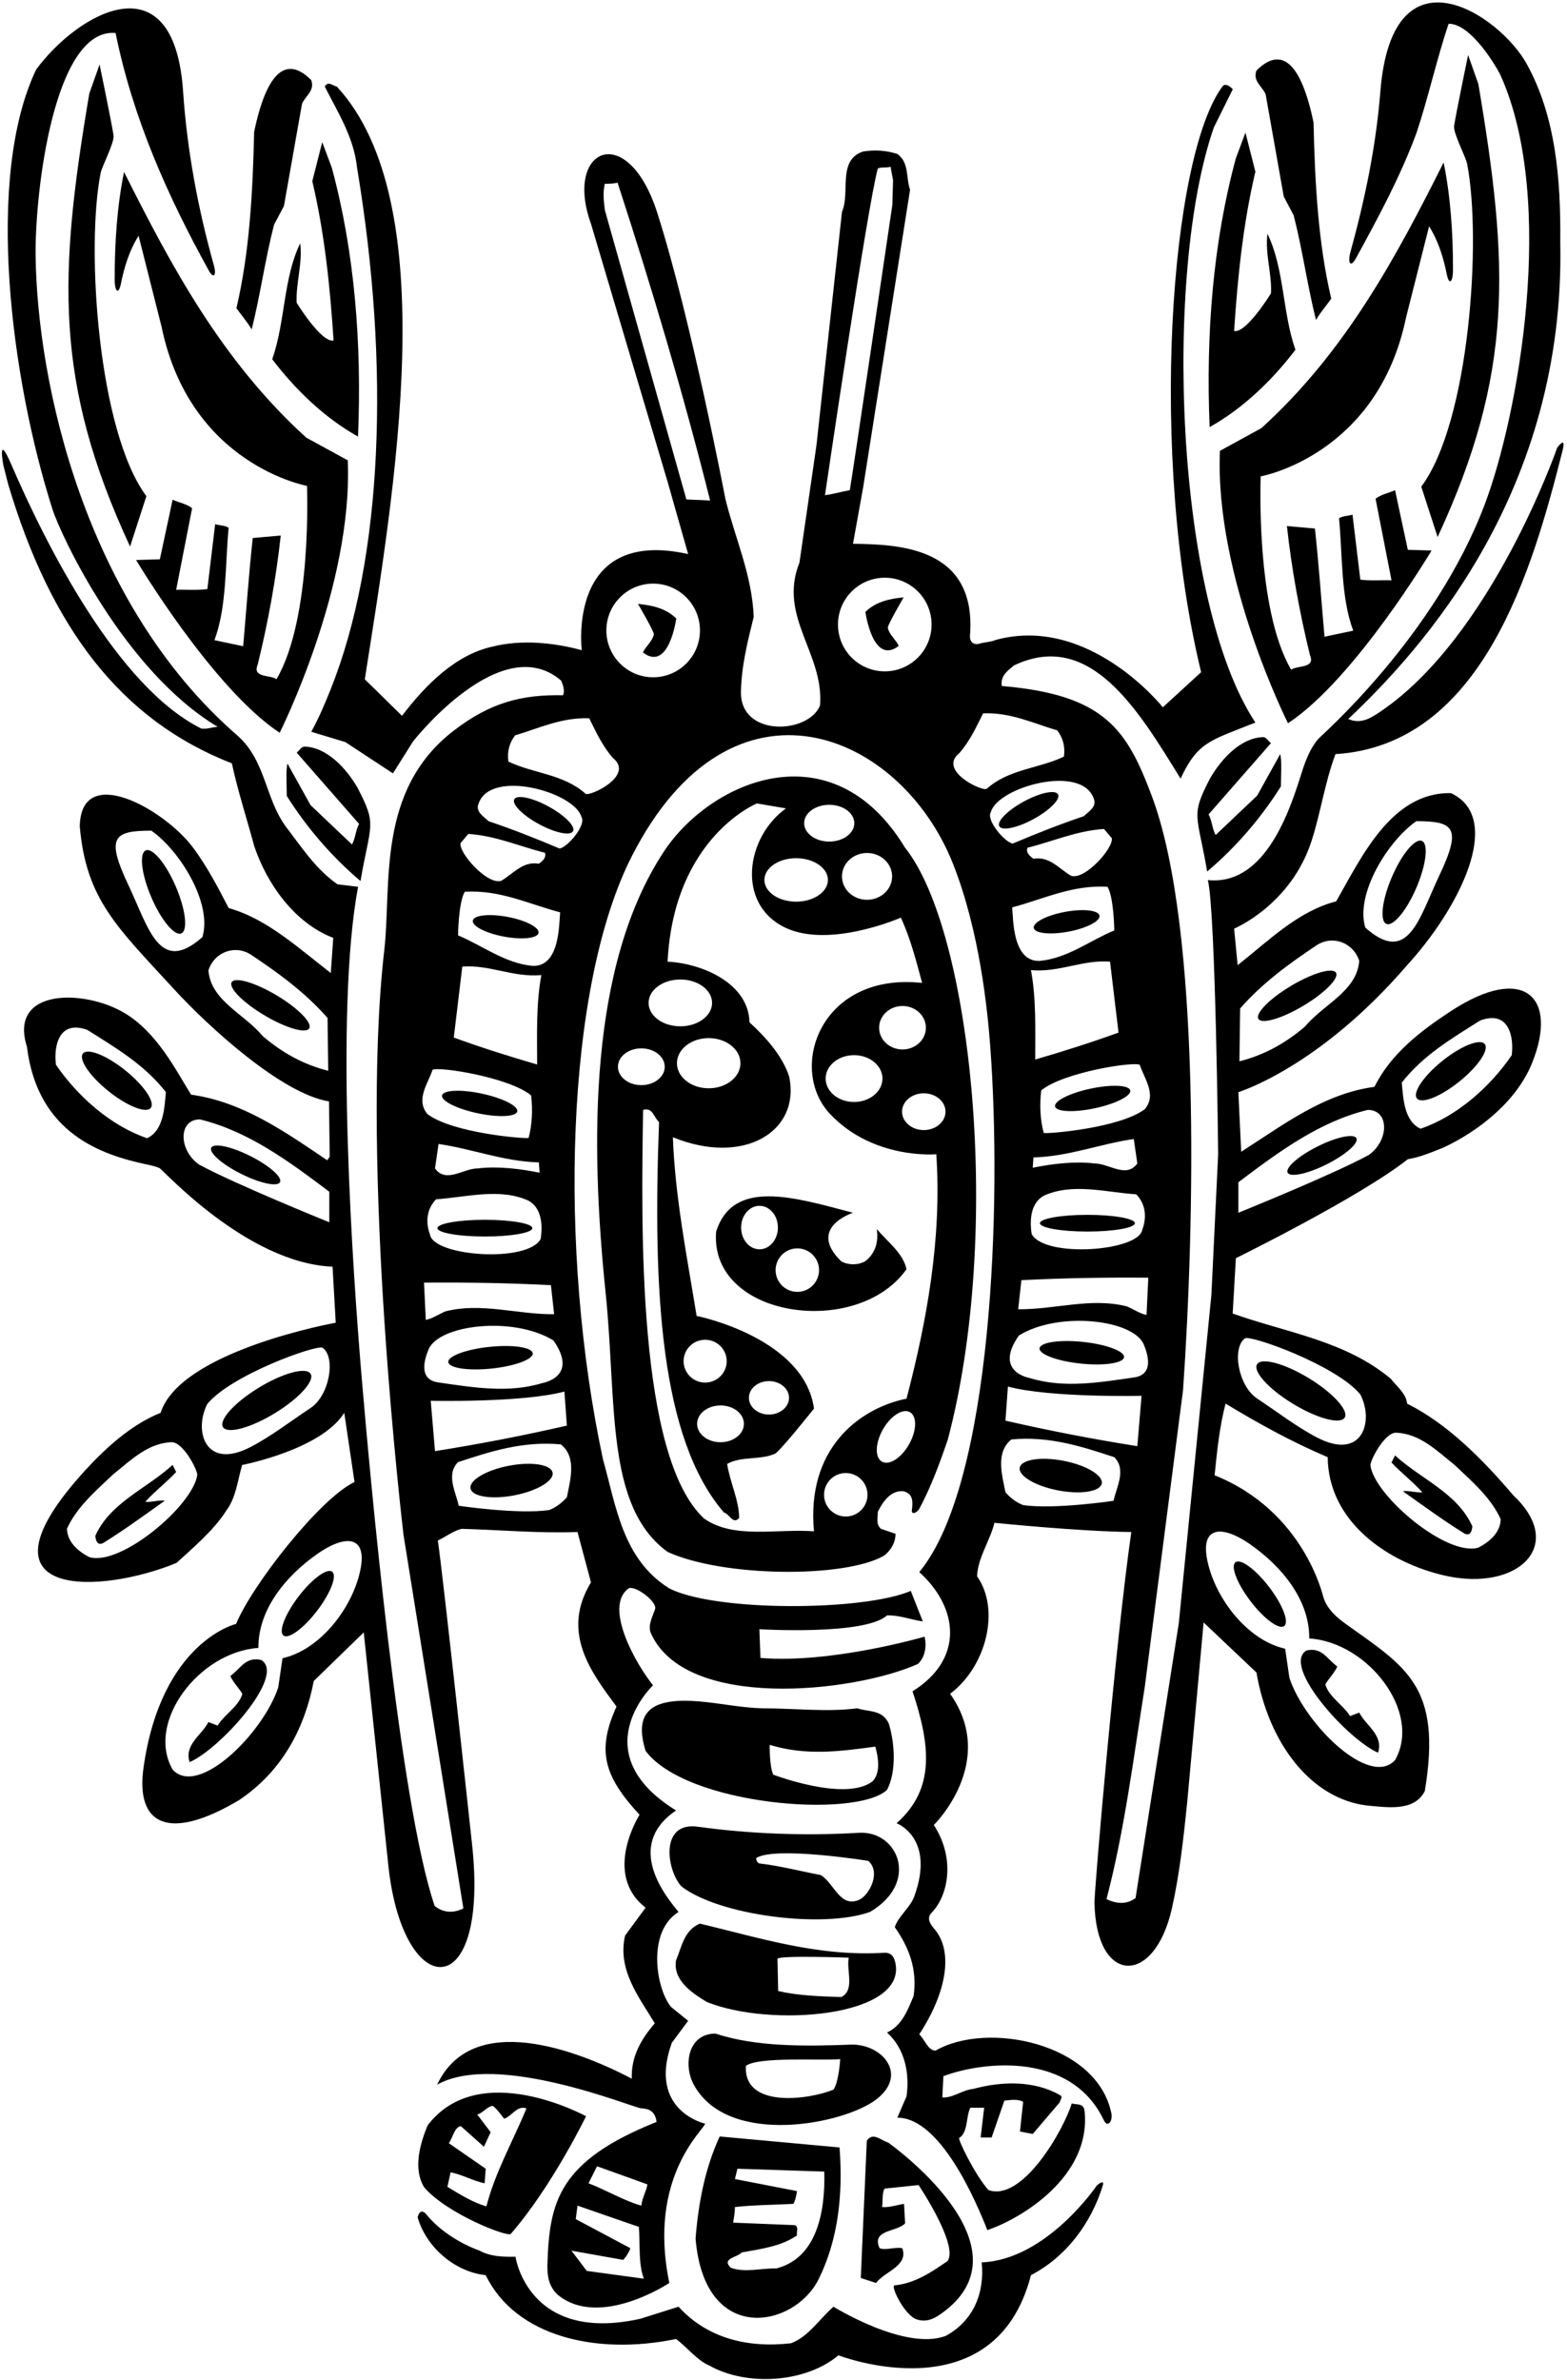 <?xml version="1.0" encoding="UTF-8"?>
<svg xmlns="http://www.w3.org/2000/svg" xmlns:xlink="http://www.w3.org/1999/xlink" width="442pt" height="671pt" viewBox="0 0 442 671" version="1.1">
<g id="surface1">
<path style=" stroke:none;fill-rule:nonzero;fill:rgb(0%,0%,0%);fill-opacity:1;" d="M 369.945 237.082 C 372.539 229.074 373.715 220.457 376.699 212.602 C 418.188 210.02 432.328 160.398 440.742 127.023 C 441.895 122.461 439.211 126.273 439.211 126.273 C 439.211 126.273 420.797 179.426 389.297 200.664 C 386.578 202.496 383.812 204.223 380.301 202.699 C 401.305 182.891 441.539 138.465 440.102 68.301 C 440.281 50.145 438.746 32.723 430.641 18.027 C 423.051 4.273 392.715 -16.324 389.359 25.77 C 388.105 41.477 384.945 56.395 380.934 70.984 C 380.027 74.27 380.996 75.496 382.445 72.852 C 388.746 61.355 394.949 49.871 399.5 37.602 C 402.898 27.5 405.199 16.801 408.602 6.699 C 415 6.602 422.352 19.172 423.395 21.531 C 439.062 56.93 428.332 117.012 418.773 142.27 C 404.625 179.652 372.598 207.395 371.801 208.352 C 369.133 211.555 367.906 215.434 366.68 219.328 C 363.168 230.496 356.062 249.715 340.699 248.102 C 342.898 257.301 343.602 325.398 343.602 325.398 L 341.699 365 L 332.5 457.602 L 320.301 535.102 C 317.699 537 314.898 536.699 312.102 535.398 C 317.199 516 319.699 495.699 322.898 475.602 L 333.699 391.898 C 336.91 345.785 338.898 261.605 324.848 224.293 C 317.852 205.715 311.637 195.855 282.602 193.398 C 282.102 190.602 284.102 189.199 286 187.602 C 307.574 177.305 321.195 200.383 333 219.5 C 337.898 209.066 341.352 208.801 354.102 203.699 C 331.355 169.293 328.156 76.703 342.398 35.898 L 347.734 25.152 C 347.734 25.152 345.82 23.043 344.836 24.355 C 330.062 44.078 323.953 128.359 338.801 189.5 L 328 199.398 C 328 199.398 307.246 173.25 280.898 180.398 C 279.551 181 277.727 181.023 276.25 181.461 C 274.773 181.898 273.449 181.074 273.602 179.137 C 275.527 154.246 253.723 153.465 240.602 153.301 L 243.5 137.199 L 256.699 53.5 C 255.5 50.102 256.5 45.801 253.102 43.398 C 249.898 42.398 247 42.199 243.5 42.699 C 236.102 45.102 239.898 54.199 237.5 59.699 L 230.301 125.5 L 225.5 158.602 C 219.398 173.898 232.5 184.199 231.301 198.898 C 228.055 206.961 208.785 207.871 209 195.062 C 209.121 187.812 210.895 180.727 212.602 173.898 C 212.102 161.898 207.301 151.699 204.602 140.602 C 204.602 140.602 194.898 89.734 185.398 60.008 C 177.023 33.797 158.977 41.738 166.699 63.102 L 188.301 135.801 L 194.102 156.199 C 159.715 148.562 164.102 183.301 164.102 183.301 C 156.398 181.199 147.102 180.199 138.898 182.301 C 128.602 184.5 120 193.102 113.398 201.801 L 102.898 191.5 C 111.277 138.047 125.289 57.152 95 24.398 C 93.801 24.199 92.602 22.699 91.602 24.398 C 95.301 31.699 99.801 38.699 100.699 47.199 C 110.07 103.18 108.023 157.43 93.242 194.402 C 91.578 198.562 89.836 202.609 87.801 206.301 L 97.402 209.199 L 110.836 218.023 L 116.504 209.027 C 116.504 209.027 141.367 177.246 158.301 191.898 C 158.801 193.102 159.398 194.699 158.801 196 C 147.191 195.789 138.324 197.996 127.891 206.055 C 106.059 222.91 110.504 249.504 108.398 267.801 C 101.375 328.879 113.824 432.742 113.824 432.742 C 113.824 432.742 129.301 529.102 130.699 538 C 128 539.398 125 539.301 122.602 537.301 C 112.613 508.051 104.324 415.508 102.027 388.445 C 99.586 359.633 94.309 285.68 101 250 L 95.199 249.301 C 89 245 84.902 238.602 80.602 233 C 74.699 224.898 75 214.398 66.902 207.301 C 23.949 169.992 10.484 107.977 10.043 72.066 C 9.824 54.129 15.27 7.77 32.602 9.301 C 37.473 33.309 47.238 55.203 58.949 76.371 C 60.211 78.656 61.125 77.676 60.348 74.891 C 55.938 59.125 52.797 42.789 51.641 25.727 C 49.078 -12.086 21.902 3.734 10.199 19.602 C -4.293 49.961 3.078 106.781 14.789 143.539 C 17.094 150.777 34.922 189.09 61.402 204.898 C 59.801 205 58.5 205.602 56.801 205.398 C 32.93 193.547 12.77 153.141 3.113 130.785 C -0.809 121.703 0.922 131.062 0.922 131.062 L 2.301 136.5 C 14.312 176.855 34.02 202.996 65.402 215.199 C 67.102 223.102 69.602 230.699 71.699 238.5 C 75.199 249 83 260.199 94 264.398 L 93.301 274.301 C 84.199 267.301 75.301 259 64.5 256 C 61.785 250.742 58.531 244.391 54.387 238.871 C 46.277 228.07 22.785 214.879 22.5 233 C 24.297 253.684 33.172 261.508 49.102 278.879 C 58.941 289.605 79.566 308.398 92.801 310.5 L 93 326.102 L 92.301 327.102 C 80.301 319 68.402 310.602 53.902 308.602 C 49.672 301.836 44.34 291.027 35.023 285.527 C 23.656 278.82 2.34 278.574 7.602 295.102 C 10.621 319.73 28.957 325.617 41.242 328.246 C 42.523 328.52 43.816 328.777 44.977 329.301 C 46.035 329.777 69.566 356.066 93.801 357.102 L 94.699 372.898 C 94.699 372.898 50.922 380.734 45.301 398.301 C 36.918 401.625 29.234 408.598 22.586 416.117 C -8.391 451.164 28.578 449.387 49.801 440.602 C 54.5 436.301 60.402 431.301 63.801 425.898 C 66.602 422.199 67 417.398 68.301 413 C 68.301 413 90.566 408.734 97.102 398.301 C 98.102 404.801 99 411.301 100 417.801 C 90.234 422.398 71 447 66.602 457.801 C 66.602 457.801 45.566 462.734 40.5 498.199 C 38.145 514.707 47.766 519.168 67.402 507.5 C 79.699 499.301 86 487 88.5 473.898 L 102.602 460.199 L 109.602 526.5 C 113.898 564.734 138.266 565.246 133.102 519.5 C 133.102 519.5 125 444.301 123.5 434.301 C 125.801 433.199 127.801 431.602 130.199 431 C 141.102 431.301 152 432.301 162.898 431.898 L 166.699 446.102 C 158.004 460.301 167 471.766 173.898 481.102 C 168.344 493.324 170.156 500.586 180.398 511.602 C 180.398 511.602 169.797 528.254 182.102 537.801 L 176.301 545.699 C 174.102 555.398 180.301 563.102 184.699 570.398 C 180.801 574.898 178 579.801 178.199 586 C 162.629 577.855 133.207 566.719 123.301 587.699 C 140.199 578.199 178.645 594.258 180.871 594.367 C 183.02 594.473 184.809 595.156 185.199 598.199 C 157.551 609.258 154.949 620.66 154.41 638.406 C 154.312 641.648 154.828 644.707 157.398 647 C 169.246 656.605 188.801 643.598 188.801 643.598 C 182.566 613.734 198.602 600.398 198.898 598.699 C 198.898 598.699 182.566 595.066 189.5 575.898 L 194.102 569.699 L 189.301 565.801 C 185.199 561 182.234 544.734 191.398 539 C 188 534.898 175.898 520.398 190.699 510.398 C 164.234 494.066 184.199 475.102 184.199 475.102 C 179.473 469.281 170.148 453.016 177.301 447.801 C 179.102 446.801 185.477 451.551 184.773 453.637 C 184.074 455.727 182.75 458.051 183.5 460.199 C 193.031 482.359 240.59 477.25 258.898 469.102 C 261 467.199 261.398 464 260.801 461.398 C 260.801 461.398 234.566 469.066 214.5 467.398 L 214.199 459.301 C 214.199 459.301 244 461.102 250.199 455.398 C 253.602 455.301 256.898 456.602 260.301 457.102 L 256.898 448.5 C 243.512 454.238 201.758 454.402 188.801 447.801 C 175.602 439.602 173.801 424.602 170.102 411.5 C 157.465 352.645 159.379 278.188 178.277 241.254 C 206.48 186.137 254.125 206.254 268.852 243.621 C 276.367 262.688 278.555 284.812 279.32 295.059 C 282.609 338.98 280.008 418.156 259.301 443.199 C 270.551 453.379 271.836 467.852 257.398 476.801 C 262.293 491.668 264.02 504.176 252.898 514 C 252.898 514 263.898 518.066 257.898 534.602 C 256.742 537.797 253.301 540.301 252.398 543.301 C 256.301 548.898 258.801 555 257.699 562.699 C 256.102 566.5 254.5 571 250.199 573 C 255.398 577.699 256.602 584.801 255.699 591 L 253.102 597 C 265.203 597 275.211 620.344 278.5 628.699 C 287.684 625.637 308.039 613.695 305.898 594.898 C 305.5 592.898 303.801 593.398 302.301 593 C 300.02 600.473 288.402 620.852 278.801 617.398 C 274.898 613 270.117 603.012 270.562 602.727 C 273.102 601.113 272.426 596.75 273.699 594.199 L 277.602 594.199 L 276.602 602.598 L 279.699 602.598 L 283.301 592.199 C 285.301 592 286.898 591.699 288.602 592.5 L 287.699 600.898 L 291.301 601.598 L 298.898 592.699 C 299 592 300 591.098 298.898 590.598 C 291.699 586.5 282.602 586.699 274.5 588.898 C 271.398 589.199 268.801 591.5 265.801 591.301 L 266.102 585.301 C 277.371 581.066 302.164 578.395 311.332 597.684 C 312.477 600.094 313.902 597.855 313.488 595.816 C 309.469 575.93 278.449 569.691 263.898 578.098 C 261.801 578.098 260.898 575.098 259.301 573.5 C 266.918 561.828 269.078 550.184 263.527 543.77 C 262.164 542.191 261.371 540.648 262.82 539.172 C 267.34 534.559 269.656 524.113 263.398 514.5 C 263.398 514.5 281.566 496.734 268 477.5 C 278.078 469.969 282.297 453.93 275.609 444.395 C 275.711 439.336 279.371 434.094 280.5 429.301 C 280.5 429.301 304.234 431.734 319.102 431.898 C 314.699 462.5 308.66 532.875 308.719 536.398 C 309.109 559.477 325.586 560.145 330.559 537.988 C 332.754 528.203 333.859 517.969 334.898 507.801 L 339.5 457.398 L 354.398 471.5 C 357.859 491.617 369.863 507.125 385.602 509 C 391.199 509.5 399 510.801 401.898 504.898 C 406.812 475.262 396.586 469.988 379.539 457.77 C 376.828 455.824 374.426 453.621 373.344 450.477 C 373.152 449.914 367.898 426.066 342.602 415.898 C 343.301 409 344 402.102 345.699 395.699 C 355.102 401.398 364.602 406.602 374.5 410.801 C 374.656 429.055 391.543 440.633 407.789 444.238 C 427.996 448.723 441.949 435.762 426.898 421.602 C 418.102 411.301 408.301 401.398 396.898 395.699 C 396.602 392.801 394.102 391 392.301 388.699 C 379.398 377.898 362.801 375.699 347.699 370.301 L 348.602 354.699 C 348.602 354.699 383.398 337.602 397.102 326.801 C 400.699 326.199 403.898 324.801 407.199 323.5 C 417.102 318.852 427.789 310.488 432.133 299.719 C 439.621 281.16 429.945 271.539 409.312 285.008 C 400.773 290.582 392.277 297.09 387.699 306.398 C 373.398 308.301 362 317.102 350.102 324.699 L 349.301 307.898 C 349.301 307.898 372.02 301.02 396.898 272.102 C 411.371 256.336 424.496 230.797 409.301 223.602 C 392.398 223.199 383.801 242.102 376.898 254.102 C 366.102 256.898 358.102 265 349.102 272.102 L 348.102 261.801 C 348.102 261.801 364.09 255.18 369.945 237.082 Z M 57.09 264.176 C 44.973 274.941 41.961 261.652 36.254 249.602 C 29.84 236.059 31.914 234.176 42.688 234.176 C 50.707 239.754 59.957 254.66 57.09 264.176 Z M 74.09 292.074 C 68.887 285.773 59.488 282.176 58.789 273.574 C 60.488 268.273 66.488 266.176 70.988 269.273 C 78.488 274.273 86.188 279.875 92.387 286.973 L 92.59 301.875 C 85.789 300.176 79.688 296.875 74.09 292.074 Z M 41.488 320.875 C 31.488 317.473 22.09 309.375 15.789 300.176 C 15.141 295.496 16.289 287.266 24.688 290.375 C 32.59 295.375 40.688 300.074 46.789 307.875 C 46.387 312.473 46.09 318.773 41.488 320.875 Z M 92.887 344.574 C 92.887 344.574 66.387 333.875 56.09 328.273 C 50.332 324.164 50.266 315.574 56.387 315.574 C 69.988 318.875 81.488 327.375 92.887 335.973 Z M 25.188 438.977 C 22.09 437.375 18.988 434.773 18.887 430.977 C 21.59 424.977 26.789 420.477 31.887 415.676 C 36.988 411.574 41.789 406.773 48.488 406.574 C 51.789 406.676 55.809 414.609 55.637 415.832 C 54.445 424.395 34.113 441.602 25.188 438.977 Z M 87.555 396.973 C 81.922 400.68 76.562 404.871 70.707 407.922 C 57.914 414.586 54.539 403.391 58.488 395.773 C 65.387 387.477 89.57 378.91 91.027 379.973 C 94.762 382.691 92.949 393.426 87.555 396.973 Z M 101.012 445.09 C 98.137 454.734 89.75 465.219 79.688 467.477 L 78.488 475.676 C 74.281 488.559 55.949 506.801 48.688 498.875 C 41.035 485.438 56.277 465.668 72.887 464.574 C 72.805 453.738 80.602 444.34 89.426 438.129 C 98.016 432.082 104.645 432.902 101.012 445.09 Z M 165.5 640.199 C 164.102 638.297 162.602 636.398 161.199 634.5 L 175.801 637.098 C 176.699 636.098 177.398 635 177.801 633.797 L 162.398 625.598 L 162.898 621.797 L 180.199 627.797 C 180.602 632.699 180 638 181.602 642.398 Z M 180.898 621.797 C 175.898 620.398 171 617.398 166 615.5 L 168.398 610.699 L 182.602 615.801 C 182.398 617.598 181.102 619.598 180.898 621.797 Z M 129.898 237.699 L 132.102 235.098 C 139.801 235.598 146.5 238.598 153.699 240.398 C 154.199 241.898 152.898 242.801 152 243.5 C 147.5 242.699 144.801 246.301 141.398 248.301 C 137.5 249.598 129.398 240.5 129.898 237.699 Z M 131.102 251.398 C 141.102 250.801 149.199 254.898 158 257.199 C 157.664 260.445 157.961 272.496 150.301 272.301 C 142.398 271.598 136 266.5 129.199 263.699 C 129.199 263.699 129.301 254.398 131.102 251.398 Z M 123 338.098 C 131.699 337.5 141 334.801 149.102 338.5 C 152.801 340.598 153.102 345.301 152.5 349.301 C 148.801 356.098 122.398 354.199 121.301 348.098 C 120 344.598 120.301 340.898 123 338.098 Z M 122.699 329.398 C 122.898 328 123.699 322.5 123.699 322.5 C 133.301 323.898 141.898 327.398 152 327.699 L 152.199 330.598 C 146.699 329.5 140.398 328.699 134.699 329.398 C 130.699 329.398 125.801 333.699 122.699 329.398 Z M 130.398 272.5 C 138.102 271.898 144.699 275.598 152.699 274.898 C 151.199 282.898 151.5 291.598 151.5 300.098 C 143.602 297.801 135.699 295.301 128 292.5 Z M 122 301.598 C 123.801 300.598 143.602 303.699 149.801 308.801 C 150.301 312.801 150.102 317.098 149.102 320.801 C 147.801 321.098 127.602 319.398 120.602 314.098 C 117.102 310 120.801 305.398 122 301.598 Z M 155.398 362.301 L 156.301 370.5 C 145.898 370.598 135.801 367.098 125.602 369.699 C 123.801 370.5 121.801 371.801 120.102 372.098 L 119.602 361.598 C 132.301 361.5 143.301 361.699 155.398 362.301 Z M 120.875 380.441 C 123.812 373.367 144.93 370.977 156.102 377.898 C 163.363 388.219 153 389.898 153 389.898 C 143.367 392.863 133.309 391.109 123.613 389.723 C 118.426 388.977 119.332 384.16 120.875 380.441 Z M 122.699 409.098 L 121.5 394.898 C 121.5 394.898 147.199 395.5 159.199 392.301 L 159.898 401.898 C 147.699 404.699 135.301 407.098 122.699 409.098 Z M 159.898 422.098 C 158.602 423.598 156.801 425 154.898 425.699 C 146.301 427 129.398 424.5 129.398 424.5 C 128.602 420.699 125.699 415.699 129.199 412.199 C 138.301 409.199 147.5 406.199 158.199 407.199 C 162.801 410.801 160.801 417.398 159.898 422.098 Z M 157.801 239.199 C 151.199 236.398 144.602 233.801 137.801 231.5 C 136.5 230.199 134 228.898 135 226.5 C 138.465 216.668 162.051 223.309 164 230.301 C 165.5 232.699 159.801 239.098 157.801 239.199 Z M 165.199 223.801 C 159 218.199 150.5 218.098 143.398 214.699 C 143 211.801 143.699 209.398 145.301 207.301 C 152.102 205.301 158.398 202.199 166.199 202.5 C 168.102 206.301 169.898 210.301 172.898 213.699 C 179 218.598 166.699 224.5 165.199 223.801 Z M 184.234 190.934 C 176.945 190.934 171.035 185.023 171.035 177.734 C 171.035 170.441 176.945 164.531 184.234 164.531 C 191.523 164.531 197.434 170.441 197.434 177.734 C 197.434 185.023 191.523 190.934 184.234 190.934 Z M 193.602 140.801 L 170.602 59.199 C 170.301 56.602 170 54.301 170.602 51.801 C 171.801 51.801 173 51.801 174.199 51.5 C 183.801 81 192.699 110.801 200.301 141.102 Z M 247.602 47.5 C 248.699 47 250.102 47.398 251.199 47 L 251.898 50.801 L 251.699 57.801 C 251.699 57.801 240.602 133.102 239.699 138.199 C 237.301 138.602 235.102 139.301 232.699 139.602 C 232.699 139.602 244.699 57.898 247.602 47.5 Z M 249.566 189.266 C 242.277 189.266 236.367 183.355 236.367 176.066 C 236.367 168.777 242.277 162.867 249.566 162.867 C 256.855 162.867 262.766 168.777 262.766 176.066 C 262.766 183.355 256.855 189.266 249.566 189.266 Z M 319.891 388.32 C 310.195 389.711 300.133 391.465 290.5 388.5 C 290.5 388.5 280.137 386.82 287.398 376.5 C 298.57 369.578 319.688 371.969 322.625 379.043 C 324.172 382.762 325.074 387.578 319.891 388.32 Z M 323.398 370.699 C 321.699 370.398 319.699 369.102 317.898 368.301 C 307.699 365.699 297.602 369.199 287.199 369.102 L 288.102 360.898 C 300.199 360.301 311.199 360.102 323.898 360.199 Z M 294.398 337.102 C 302.5 333.398 311.801 336.102 320.5 336.699 C 323.199 339.5 323.5 343.199 322.199 346.699 C 321.102 352.801 294.699 354.699 291 347.898 C 290.398 343.898 290.699 339.199 294.398 337.102 Z M 291.301 329.199 L 291.5 326.301 C 301.602 326 310.199 322.5 319.801 321.102 C 319.801 321.102 320.602 326.602 320.801 328 C 317.699 332.301 312.801 328 308.801 328 C 303.102 327.301 296.801 328.102 291.301 329.199 Z M 321.5 300.199 C 322.699 304 326.398 308.602 322.898 312.699 C 315.898 318 295.699 319.699 294.398 319.398 C 293.398 315.699 293.199 311.398 293.699 307.398 C 299.898 302.301 319.699 299.199 321.5 300.199 Z M 292 298.699 C 292 290.199 292.301 281.5 290.801 273.5 C 298.801 274.199 305.398 270.5 313.102 271.102 L 315.5 291.102 C 307.801 293.898 299.898 296.398 292 298.699 Z M 314.301 262.301 C 307.5 265.102 301.102 270.199 293.199 270.898 C 285.543 271.098 285.836 259.047 285.5 255.801 C 294.301 253.5 302.398 249.398 312.398 250 C 314.199 253 314.301 262.301 314.301 262.301 Z M 313.602 236.301 C 314.102 239.102 306 248.199 302.102 246.898 C 298.699 244.898 296 241.301 291.5 242.102 C 290.602 241.398 289.301 240.5 289.801 239 C 297 237.199 303.699 234.199 311.398 233.699 Z M 270.602 212.301 C 273.602 208.898 275.398 204.898 277.301 201.102 C 285.102 200.801 291.398 203.898 298.199 205.898 C 299.801 208 300.5 210.398 300.102 213.301 C 293 216.699 284.5 216.801 278.301 222.398 C 276.801 223.102 264.5 217.199 270.602 212.301 Z M 279.5 228.898 C 281.453 221.906 305.039 215.27 308.5 225.102 C 309.5 227.5 307 228.801 305.699 230.102 C 298.898 232.398 292.301 235 285.699 237.801 C 283.699 237.699 278 231.301 279.5 228.898 Z M 314.102 423.102 C 314.102 423.102 297.199 425.602 288.602 424.301 C 286.699 423.602 284.898 422.199 283.602 420.699 C 282.699 416 280.699 409.398 285.301 405.801 C 296 404.801 305.199 407.801 314.301 410.801 C 317.801 414.301 314.898 419.301 314.102 423.102 Z M 283.602 400.5 L 284.301 390.898 C 296.301 394.102 322 393.5 322 393.5 L 320.801 407.699 C 308.199 405.699 295.801 403.301 283.602 400.5 Z M 352.762 435.453 C 361.59 441.664 369.387 451.066 369.301 461.898 C 385.914 462.992 401.152 482.762 393.5 496.199 C 386.238 504.125 367.906 485.887 363.699 473 L 362.5 464.801 C 352.438 462.543 344.055 452.059 341.18 442.414 C 337.543 430.227 344.172 429.406 352.762 435.453 Z M 393.699 403.898 C 400.398 404.102 405.199 408.898 410.301 413 C 415.398 417.801 420.602 422.301 423.301 428.301 C 423.199 432.102 420.102 434.699 417 436.301 C 408.074 438.926 387.742 421.719 386.551 413.156 C 386.379 411.934 390.398 404 393.699 403.898 Z M 351.16 377.301 C 352.621 376.238 376.801 384.801 383.699 393.102 C 387.648 400.715 384.273 411.91 371.484 405.246 C 365.629 402.195 360.266 398.004 354.633 394.297 C 349.238 390.75 347.426 380.016 351.16 377.301 Z M 399.5 231.5 C 410.277 231.5 412.352 233.383 405.938 246.926 C 400.227 258.98 397.215 272.266 385.102 261.5 C 382.23 251.988 391.48 237.078 399.5 231.5 Z M 349.801 284.301 C 356 277.199 363.699 271.602 371.199 266.602 C 375.699 263.5 381.699 265.602 383.398 270.898 C 382.699 279.5 373.301 283.102 368.102 289.398 C 362.5 294.199 356.398 297.5 349.602 299.199 Z M 417.5 287.699 C 425.898 284.59 427.047 292.82 426.398 297.5 C 420.102 306.699 410.699 314.801 400.699 318.199 C 396.102 316.102 395.801 309.801 395.398 305.199 C 401.5 297.398 409.602 292.699 417.5 287.699 Z M 349.301 333.301 C 360.699 324.699 372.199 316.199 385.801 312.898 C 391.926 312.898 391.855 321.488 386.102 325.602 C 375.801 331.199 349.301 341.898 349.301 341.898 Z M 400.898 137.199 C 414.504 118.953 418.004 67.301 413.801 46.086 C 413.426 44.203 409.859 37.488 410.156 35.5 C 410.645 32.184 414.102 15.5 414.102 15.5 L 417 23.699 C 425.605 74.602 427.051 104.988 405.5 151.398 Z M 357 26.602 C 356.102 24.398 353.301 22.898 354.398 19.898 C 361.469 12.836 367 17.699 370.5 34.5 C 370.898 51.602 371.801 68.5 375.5 84.199 C 374.102 86.199 372.398 88.102 371.199 90.199 C 368.801 80.699 367.398 70.398 364.898 60.699 L 362.102 55.398 Z M 348.602 44.602 L 351.301 37.398 L 354.102 48.398 C 350.699 62.801 349.102 77.898 348.102 93.301 C 351.5 94.102 358.5 82.699 358.5 82.699 C 358.801 77.199 356.801 71.699 357.5 65.898 C 362.301 75.699 361.699 88.102 365.398 98.602 C 358.801 107.301 350.398 115.301 341.199 120.398 C 340.102 94 342.199 68.199 348.602 44.602 Z M 407.199 45.801 C 409.137 55.262 409.855 65.613 409.844 76.066 C 409.84 79.641 408.73 80.488 408.098 77.359 C 407.129 72.57 405.699 67.91 403.102 63.801 L 396.602 89.5 C 388.566 128.398 355.602 134.301 355.602 134.301 C 355.602 134.301 354.051 171.598 364.199 188.801 C 366 187.5 371.102 188.5 369.5 184.699 C 366.602 172.898 364.301 160.301 363 148.301 L 370.898 149 C 372 159.102 372.699 169.301 373.602 179.5 L 381.699 177.801 C 378.199 168.398 378.699 156.801 377.699 146.102 C 378.801 145.398 380.199 145.5 381.5 145.102 L 383.699 163.398 C 386.5 163.801 389.898 163.5 392.5 163.602 L 388 140.602 C 389.5 139.398 391.699 139 393.5 138.199 L 397.102 155 L 403.801 155.199 C 403.801 155.199 382.234 191.398 363.301 203.898 C 363.301 203.898 342.566 162.734 344.102 127.102 L 355.801 120.699 C 379.602 99.102 393.898 72.301 407.199 45.801 Z M 358.5 209.5 L 340.898 229.602 C 341.898 231.398 341.898 233.602 342.898 235.398 L 354.602 224.301 L 361.102 212.602 C 361.602 214.398 361.301 218.699 361.301 221.699 C 355.898 230.301 348.801 238.699 340.5 245.699 C 337.723 229.398 335.691 230.18 341.398 219.301 C 344.5 214 349.898 208 356.301 207.801 C 357.199 207.801 357.699 208.898 358.5 209.5 Z M 259.41 425.16 C 262.656 419.051 265.043 412.527 267.301 406 C 282.797 347.777 274.277 262.785 255.301 239 C 234.629 204.957 200.285 220.305 187.254 240.078 C 166.062 272.242 166.457 322.145 170.828 364.477 C 174.035 395.559 170.664 424.652 188.301 437.5 C 203.914 444.645 238.156 444.945 249.301 438.602 C 251.102 437.301 252.602 435 252.602 432.398 L 248.5 431 C 247 429.699 247.602 428 247.602 426.199 C 249 423.398 251.199 420.102 254.801 420.398 C 257.586 421.047 257.52 423.371 257.207 425.773 C 257.035 427.078 258.629 426.633 259.41 425.16 Z M 266.695 313.398 C 266.695 316.262 263.953 318.586 260.566 318.586 C 257.184 318.586 254.438 316.262 254.438 313.398 C 254.438 310.535 257.184 308.215 260.566 308.215 C 263.953 308.215 266.695 310.535 266.695 313.398 Z M 254.566 295.859 C 250.922 295.859 247.969 293.117 247.969 289.734 C 247.969 286.348 250.922 283.605 254.566 283.605 C 258.211 283.605 261.164 286.348 261.164 289.734 C 261.164 293.117 258.211 295.859 254.566 295.859 Z M 248.914 304.066 C 248.914 307.711 245.324 310.664 240.898 310.664 C 236.477 310.664 232.887 307.711 232.887 304.066 C 232.887 300.422 236.477 297.465 240.898 297.465 C 245.324 297.465 248.914 300.422 248.914 304.066 Z M 251.637 247.066 C 251.637 250.711 248.473 253.664 244.566 253.664 C 240.66 253.664 237.496 250.711 237.496 247.066 C 237.496 243.422 240.66 240.465 244.566 240.465 C 248.473 240.465 251.637 243.422 251.637 247.066 Z M 233.898 226.883 C 237.805 226.883 240.973 229.203 240.973 232.066 C 240.973 234.93 237.805 237.254 233.898 237.254 C 229.996 237.254 226.828 234.93 226.828 232.066 C 226.828 229.203 229.996 226.883 233.898 226.883 Z M 224.566 241.938 C 229.516 241.938 233.523 244.684 233.523 248.066 C 233.523 251.449 229.516 254.195 224.566 254.195 C 219.621 254.195 215.609 251.449 215.609 248.066 C 215.609 244.684 219.621 241.938 224.566 241.938 Z M 191.898 276.133 C 196.848 276.133 200.855 279.09 200.855 282.734 C 200.855 286.379 196.848 289.332 191.898 289.332 C 186.953 289.332 182.945 286.379 182.945 282.734 C 182.945 279.09 186.953 276.133 191.898 276.133 Z M 208.855 299.734 C 208.855 303.637 204.848 306.805 199.898 306.805 C 194.953 306.805 190.945 303.637 190.945 299.734 C 190.945 295.828 194.953 292.66 199.898 292.66 C 204.848 292.66 208.855 295.828 208.855 299.734 Z M 174.301 300.734 C 174.301 297.867 177.254 295.547 180.898 295.547 C 184.547 295.547 187.5 297.867 187.5 300.734 C 187.5 303.598 184.547 305.918 180.898 305.918 C 177.254 305.918 174.301 303.598 174.301 300.734 Z M 198.602 428.102 C 179.727 410.652 180.863 345.48 181.398 312.898 C 184.199 312.102 184.398 315.102 185.898 316.301 C 184.086 364.145 186.27 405.578 204.199 426.398 C 205.699 426.699 206.801 430 208.5 427.898 C 208.398 422.699 205.898 417.898 205.102 412.699 C 209.074 410.449 214.457 411.688 218.586 409.828 C 219.965 409.211 229.602 397.102 229.602 397.102 C 226.898 377.398 197.398 371.102 196.5 371 C 193.801 354.398 190.398 337.398 189.801 320.602 C 209.789 328.766 225.855 319 222.602 303.5 C 220.699 297.699 216.199 292.602 211.398 288.199 C 211.199 277.441 198.5 271.645 188.301 271.102 C 190.09 235.98 213.5 226.5 213.5 226.5 L 221.699 227.898 C 210.375 236.016 207.578 254.883 221.508 261.523 C 234.031 267.492 254.102 258.699 254.102 258.699 C 256.801 264.5 258.398 270.801 260.102 277.102 C 231.355 273.969 222.059 301.324 234.18 314.102 C 246.426 327.012 264.102 325.398 264.102 325.398 C 265.699 349.199 261.398 372.5 255.699 394.301 C 242.098 397.082 227.395 408.605 229.602 431.699 C 219.102 430.898 207 434 198.602 428.102 Z M 198.898 389.766 C 195.543 389.766 192.82 387.066 192.82 383.734 C 192.82 380.398 195.543 377.699 198.898 377.699 C 202.258 377.699 204.98 380.398 204.98 383.734 C 204.98 387.066 202.258 389.766 198.898 389.766 Z M 209.836 401.398 C 209.836 404.262 206.879 406.586 203.234 406.586 C 199.59 406.586 196.633 404.262 196.633 401.398 C 196.633 398.535 199.59 396.215 203.234 396.215 C 206.879 396.215 209.836 398.535 209.836 401.398 Z M 211.242 394.066 C 211.242 391.465 213.777 389.352 216.898 389.352 C 220.023 389.352 222.559 391.465 222.559 394.066 C 222.559 396.672 220.023 398.781 216.898 398.781 C 213.777 398.781 211.242 396.672 211.242 394.066 Z M 238.566 427.527 C 235.184 427.527 232.438 424.785 232.438 421.398 C 232.438 418.016 235.184 415.27 238.566 415.27 C 241.953 415.27 244.695 418.016 244.695 421.398 C 244.695 424.785 241.953 427.527 238.566 427.527 Z M 256.41 407.18 C 254.234 411.031 250.812 413.219 248.773 412.062 C 246.734 410.91 246.848 406.852 249.027 403 C 251.207 399.148 254.629 396.961 256.664 398.113 C 258.703 399.266 258.594 403.324 256.41 407.18 Z M 255.699 357.801 C 254.699 353.301 250.602 350.301 247.301 346.5 C 247.898 350.199 246.801 353.5 244 355.602 C 241.898 356.699 239.398 356.699 237.301 355.602 C 227.473 346.07 240.602 341.898 240.602 341.898 C 223.828 337.453 206.793 332.223 202 347.199 C 200 371.598 241.855 377.445 255.699 357.801 Z M 214.234 352.195 C 211.371 352.195 209.047 349.449 209.047 346.066 C 209.047 342.684 211.371 339.938 214.234 339.938 C 217.098 339.938 219.422 342.684 219.422 346.066 C 219.422 349.449 217.098 352.195 214.234 352.195 Z M 224.898 364.195 C 221.516 364.195 218.773 361.449 218.773 358.066 C 218.773 354.684 221.516 351.938 224.898 351.938 C 228.285 351.938 231.027 354.684 231.027 358.066 C 231.027 361.449 228.285 364.195 224.898 364.195 Z M 392.5 412.301 L 393.5 410.301 C 400.801 417 411.102 420.898 415.301 430.301 C 415.199 431.301 414.898 433.102 413.199 432.398 C 407.199 428.699 401.5 424.5 395.699 420.398 C 397.102 420.102 399.5 420.898 401.199 420.699 C 398.5 417.699 395.301 415.301 392.5 412.301 Z M 368.5 465.301 C 372.898 464.301 374.199 467.602 377.199 469.801 C 376.602 471.5 373.703 474.477 373.859 474.977 C 374.934 478.465 379.051 480.824 380.801 483.801 L 383.398 482.801 C 385.301 486.5 390.301 489.199 388.699 494.102 C 380.238 490.484 361.34 469.656 368.5 465.301 Z M 250.199 504.602 C 252.898 499.5 252.398 491.398 250.699 485.898 C 248.801 481.898 245.199 482.699 241.801 481.602 C 233.102 482.699 224.102 481.602 215.199 481.602 C 209.195 481.477 203.195 480.152 197.215 479.652 C 184.023 478.547 178.598 482.312 182.102 493.602 C 193.656 509.008 241.41 512.738 250.199 504.602 Z M 217.102 491.898 C 227.301 495 236.602 493.801 246.898 492.398 C 247.699 495.199 248.5 499.801 246.102 502.199 C 238.406 508.062 218.102 500.301 218.102 500.301 C 217 497.898 217.102 491.898 217.102 491.898 Z M 192.199 531.801 C 202.91 540.062 232.258 543.738 245.398 539 C 259.504 530.723 253.344 516.02 242.23 516.691 C 227.203 517.602 211.641 517.012 197 515 C 186.012 513.336 187.988 527.152 192.199 531.801 Z M 244.898 524.602 C 248.582 527.777 245.23 534.297 242.301 535.602 C 236.898 537.898 235.301 530.898 231.5 528.602 C 225.699 527.5 220 526 214 525.301 C 213.5 524.898 213.301 524.398 213.301 523.801 C 218.699 520.398 244.898 524.602 244.898 524.602 Z M 199.398 564.398 C 217.523 571.691 255.391 568.562 252.602 553.602 C 252.301 552 251.699 550.602 249.699 550.5 C 230.699 551.699 214.398 546.301 197.398 542.301 C 192.898 544.199 192.301 548.898 190.699 552.602 C 189.699 558.301 195.398 562 199.398 564.398 Z M 239.398 551.898 C 238.699 555.602 241.199 561 237.301 563 C 231.199 562.801 225.102 562.602 219.5 561.301 L 219.301 552.199 C 219.898 551.199 239.398 551.898 239.398 551.898 Z M 247.273 591.781 C 256.195 584.789 248.863 576.398 240.398 576.398 C 227.199 576.898 213.398 577.098 201.801 573.301 C 194.012 573.301 192.621 582.289 195.801 587.898 C 205.59 605.379 238.27 598.84 247.273 591.781 Z M 210.398 582.398 C 213.898 579.699 232.102 581 237 580.5 C 237 580.5 236.602 587 235.102 589.098 C 228.16 591.957 209.66 594.488 210.398 582.398 Z M 144.062 629.781 C 155.691 616.438 165.301 596.598 165.301 596.598 C 165.301 596.598 135.148 580.02 120.602 599.199 C 118.5 604.301 116.398 611.5 119.699 616.699 C 126.312 624.27 143.234 630.734 144.062 629.781 Z M 126.602 604.199 C 127.699 602.699 128.199 599.598 130 599.398 L 136.5 605.199 L 138.398 601.098 L 134.602 596.098 C 135.949 595.898 137.531 593.781 138.875 593.688 C 139.52 593.645 142.199 597.301 142.199 597.301 C 144.398 596.598 145.898 593.398 148.5 594.398 C 144.699 603.598 139.699 612.301 137.199 622 C 133.5 621 129.5 618.5 126.199 616.5 L 127.102 612.398 C 130.5 613.098 133.398 614.801 136.699 615.5 L 137 611.398 Z M 230.895 642.562 C 236.359 631.574 237.855 618.758 236.801 605.398 L 203 602.301 C 198.898 611.199 197 620.898 196.199 631.098 C 198.695 661.352 224.055 656.305 230.895 642.562 Z M 209.199 635 C 214.699 634 220.301 633.297 224.801 630.199 C 224.602 629.199 225.398 627.598 224.102 627.297 L 206.801 626.598 C 207 625.199 207.301 623.797 207.301 622.199 C 212.602 621.598 218.301 621.598 223.801 621.297 C 224.398 620.199 224.602 618.898 224.801 617.699 L 207.301 614.301 L 208 611.398 L 232.5 612.199 C 232.824 623.57 230.398 636.582 219 639.5 C 214.699 639.398 210.102 640.797 206.102 639.297 C 203.398 636.598 208.102 636.398 209.199 635 Z M 267.301 637.398 C 270.398 632.797 259.102 616 259.102 616 L 249.5 617 C 248.699 618.5 249.102 620.5 248.801 622.199 C 250.801 622.398 253 621.598 255 621.297 L 255.301 626.797 C 253 629.297 245.699 628.5 248.102 633.797 C 249.898 634.5 252.199 633.398 254.5 633.797 C 256.301 638.797 249.602 640.297 247.102 643.598 L 242.801 642.199 L 244.5 603.5 C 246.199 600.898 248.602 603.5 250.5 604 C 250.5 604 292.352 633.465 265.316 652.379 C 263.258 653.82 261.031 654.859 258.102 653.699 C 254.602 651.797 251.23 644.383 252.285 644.281 C 258.012 643.746 262.656 640.609 267.301 637.398 Z M 311.031 616.23 C 307.805 626.586 300.93 636.129 290.801 641.398 C 280.566 681.066 236.5 664 236.5 664 C 227.199 671.797 210.602 672.801 200.102 666.898 C 196.602 665.398 193.898 661.801 190.699 659.398 C 168.23 664.043 145.426 658.734 137 641.398 C 128.301 640.5 120.199 633.5 117.801 625.098 C 117.801 625.098 118.414 622 120.344 624.375 C 124.113 629.004 130.012 632.582 135.301 634.5 C 138.199 636.098 141.699 636.297 145.398 636.199 C 145.398 636.199 148.898 660.734 180.602 653.699 L 191.398 650.297 C 199.5 659.199 210.898 662 223.102 660.598 C 228 658.797 231 653.898 235.102 650.297 C 235.102 650.297 255.398 662.898 266.801 658.5 C 274.5 654.297 277.801 646.5 276.898 637.797 C 295.234 637.066 309.371 616.133 309.371 616.133 C 309.371 616.133 311.723 614.012 311.031 616.23 Z M 179.953 170.25 C 183.953 170.648 187.754 171.449 190.754 174.352 C 190.754 174.352 188.715 189.559 181.355 183.949 C 182.031 182.301 183.996 180.875 184.434 178.828 C 184.578 178.148 179.953 170.25 179.953 170.25 Z M 254.898 168.398 C 254.898 168.398 250.273 176.301 250.422 176.98 C 250.855 179.023 252.824 180.449 253.5 182.098 C 246.141 187.707 244.102 172.5 244.102 172.5 C 247.102 169.598 250.898 168.801 254.898 168.398 Z M 281.867 232.934 C 281.121 231.562 284.227 228.434 288.801 225.949 C 293.379 223.465 297.691 222.562 298.438 223.934 C 299.184 225.305 296.078 228.434 291.504 230.922 C 286.926 233.406 282.613 234.309 281.867 232.934 Z M 310.129 258.121 C 310.414 259.656 306.5 261.68 301.383 262.641 C 296.266 263.605 291.883 263.141 291.594 261.605 C 291.309 260.07 295.223 258.047 300.34 257.082 C 305.453 256.121 309.84 256.586 310.129 258.121 Z M 317.047 382.641 C 316.797 384.32 311.262 385.109 304.688 384.398 C 298.113 383.691 292.984 381.758 293.234 380.074 C 293.484 378.398 299.016 377.609 305.594 378.316 C 312.164 379.027 317.297 380.961 317.047 382.641 Z M 293.34 344.836 C 293.34 343.535 299.332 342.48 306.727 342.48 C 314.117 342.48 320.113 343.535 320.113 344.836 C 320.113 346.141 314.117 347.195 306.727 347.195 C 299.332 347.195 293.34 346.141 293.34 344.836 Z M 297.602 311.926 C 297.277 310.398 301.762 308.148 307.617 306.902 C 313.477 305.656 318.488 305.887 318.812 307.414 C 319.137 308.941 314.652 311.191 308.797 312.438 C 302.938 313.684 297.93 313.453 297.602 311.926 Z M 310.773 418.23 C 310.328 420.531 304.785 421.395 298.398 420.156 C 292.008 418.918 287.188 416.051 287.633 413.75 C 288.078 411.449 293.621 410.59 300.012 411.824 C 306.398 413.062 311.219 415.93 310.773 418.23 Z M 161.633 234.336 C 160.887 235.707 156.574 234.805 152 232.32 C 147.426 229.836 144.32 226.707 145.066 225.332 C 145.812 223.961 150.125 224.863 154.699 227.348 C 159.273 229.836 162.379 232.961 161.633 234.336 Z M 142.117 264.039 C 137 263.078 133.086 261.055 133.375 259.52 C 133.664 257.984 138.047 257.52 143.164 258.48 C 148.281 259.445 152.195 261.469 151.906 263.004 C 151.617 264.539 147.234 265.004 142.117 264.039 Z M 126.457 384.039 C 126.207 382.363 131.336 380.426 137.91 379.719 C 144.484 379.008 150.016 379.797 150.266 381.477 C 150.516 383.156 145.387 385.09 138.812 385.801 C 132.238 386.508 126.707 385.719 126.457 384.039 Z M 123.387 346.234 C 123.387 344.934 129.383 343.879 136.773 343.879 C 144.168 343.879 150.164 344.934 150.164 346.234 C 150.164 347.539 144.168 348.594 136.773 348.594 C 129.383 348.594 123.387 347.539 123.387 346.234 Z M 124.688 308.812 C 125.016 307.285 130.023 307.055 135.883 308.305 C 141.738 309.551 146.223 311.797 145.898 313.324 C 145.574 314.855 140.562 315.082 134.703 313.836 C 128.848 312.59 124.363 310.34 124.688 308.812 Z M 155.867 415.148 C 156.312 417.449 151.492 420.316 145.105 421.555 C 138.715 422.793 133.172 421.93 132.727 419.629 C 132.281 417.328 137.102 414.461 143.492 413.227 C 149.883 411.988 155.422 412.852 155.867 415.148 Z M 399.668 309.66 C 398.363 308.035 401.594 303.285 406.875 299.055 C 412.16 294.82 417.496 292.711 418.801 294.336 C 420.102 295.961 416.875 300.707 411.59 304.941 C 406.309 309.172 400.969 311.285 399.668 309.66 Z M 382.598 320.883 C 383.297 322.281 379.52 325.586 374.164 328.262 C 368.809 330.941 363.902 331.98 363.203 330.582 C 362.504 329.184 366.281 325.883 371.637 323.203 C 376.992 320.523 381.898 319.488 382.598 320.883 Z M 392.59 247.277 C 395.359 240.816 399.156 236.246 401.07 237.066 C 402.984 237.887 402.289 243.789 399.523 250.25 C 396.754 256.711 392.957 261.281 391.043 260.461 C 389.129 259.641 389.82 253.738 392.59 247.277 Z M 367.586 283.57 C 361.547 287.16 355.891 288.805 354.961 287.238 C 354.027 285.672 358.172 281.488 364.215 277.895 C 370.258 274.305 375.91 272.66 376.84 274.227 C 377.773 275.797 373.629 279.977 367.586 283.57 Z M 352.742 451.414 C 348.945 446.453 347.043 441.531 348.488 440.426 C 349.938 439.316 354.188 442.441 357.984 447.406 C 361.777 452.371 363.684 457.293 362.234 458.398 C 360.785 459.508 356.535 456.379 352.742 451.414 Z M 354.629 384.535 C 356.02 382.637 362.652 384.496 369.449 388.695 C 376.242 392.891 380.621 397.832 379.234 399.734 C 377.844 401.633 371.211 399.77 364.414 395.574 C 357.621 391.379 353.238 386.438 354.629 384.535 Z M 28.387 48.762 C 24.184 69.977 27.688 121.629 41.289 139.875 L 36.688 154.074 C 15.141 107.66 16.582 77.273 25.188 26.375 L 28.09 18.176 C 28.09 18.176 31.543 34.859 32.031 38.172 C 32.328 40.16 28.762 46.879 28.387 48.762 Z M 70.988 92.875 C 69.789 90.773 68.09 88.875 66.688 86.875 C 70.387 71.176 71.289 54.273 71.688 37.176 C 75.188 20.371 80.723 15.508 87.789 22.574 C 88.887 25.574 86.09 27.074 85.188 29.273 L 80.09 58.074 L 77.289 63.375 C 74.789 73.074 73.387 83.375 70.988 92.875 Z M 94.09 95.973 C 93.09 80.574 91.488 65.473 88.09 51.074 L 90.887 40.074 L 93.59 47.273 C 99.988 70.875 102.09 96.676 100.988 123.074 C 91.789 117.973 83.387 109.973 76.789 101.273 C 80.488 90.773 79.887 78.375 84.688 68.574 C 85.387 74.375 83.387 79.875 83.688 85.375 C 83.688 85.375 90.688 96.773 94.09 95.973 Z M 78.887 206.574 C 59.953 194.074 38.387 157.875 38.387 157.875 L 45.09 157.676 L 48.688 140.875 C 50.488 141.676 52.688 142.074 54.188 143.273 L 49.688 166.273 C 52.289 166.176 55.688 166.473 58.488 166.074 L 60.688 147.773 C 61.988 148.176 63.387 148.074 64.488 148.773 C 63.488 159.473 63.988 171.074 60.488 180.473 L 68.59 182.176 C 69.488 171.973 70.188 161.773 71.289 151.676 L 79.188 150.973 C 77.887 162.973 75.59 175.574 72.688 187.375 C 71.09 191.176 76.188 190.176 77.988 191.473 C 88.137 174.27 86.59 136.973 86.59 136.973 C 86.59 136.973 53.621 131.074 45.59 92.176 L 39.09 66.473 C 36.488 70.586 35.059 75.246 34.09 80.035 C 33.457 83.164 32.348 82.316 32.344 78.742 C 32.336 68.285 33.051 57.938 34.988 48.473 C 48.289 74.973 62.59 101.773 86.387 123.375 L 98.09 129.773 C 99.621 165.406 78.887 206.574 78.887 206.574 Z M 99.289 238.074 C 100.289 236.273 100.289 234.074 101.289 232.273 L 83.688 212.176 C 84.488 211.574 84.988 210.473 85.887 210.473 C 92.289 210.676 97.688 216.676 100.789 221.973 C 106.496 232.852 104.469 232.074 101.688 248.375 C 93.387 241.375 86.289 232.973 80.887 224.375 C 80.887 221.375 80.59 217.074 81.09 215.273 L 87.59 226.973 Z M 48.688 412.977 L 49.688 414.977 C 46.887 417.977 43.688 420.375 40.988 423.375 C 42.688 423.574 45.09 422.773 46.488 423.074 C 40.688 427.176 34.988 431.375 28.988 435.074 C 27.289 435.773 26.988 433.977 26.887 432.977 C 31.09 423.574 41.387 419.676 48.688 412.977 Z M 53.488 496.773 C 51.887 491.875 56.887 489.176 58.789 485.477 L 61.387 486.477 C 63.137 483.5 67.258 481.141 68.332 477.652 C 68.484 477.148 65.59 474.176 64.988 472.477 C 67.988 470.273 69.289 466.977 73.688 467.977 C 80.848 472.332 61.949 493.16 53.488 496.773 Z M 42.52 312.336 C 41.219 313.961 35.879 311.848 30.598 307.613 C 25.316 303.383 22.086 298.633 23.391 297.008 C 24.691 295.383 30.031 297.496 35.312 301.727 C 40.594 305.961 43.824 310.711 42.52 312.336 Z M 59.59 323.559 C 60.289 322.16 65.199 323.199 70.555 325.879 C 75.91 328.555 79.684 331.859 78.984 333.258 C 78.285 334.652 73.379 333.613 68.023 330.938 C 62.668 328.258 58.891 324.957 59.59 323.559 Z M 49.598 249.953 C 52.367 256.414 53.059 262.316 51.148 263.137 C 49.23 263.957 45.434 259.387 42.668 252.926 C 39.898 246.465 39.203 240.559 41.117 239.738 C 43.031 238.922 46.832 243.492 49.598 249.953 Z M 87.227 289.91 C 86.297 291.48 80.645 289.836 74.602 286.242 C 68.559 282.652 64.418 278.469 65.348 276.902 C 66.281 275.336 71.934 276.98 77.973 280.57 C 84.016 284.164 88.16 288.348 87.227 289.91 Z M 93.699 443.098 C 95.145 444.203 93.242 449.129 89.449 454.09 C 85.652 459.055 81.402 462.18 79.953 461.074 C 78.508 459.969 80.41 455.047 84.207 450.082 C 88 445.117 92.25 441.992 93.699 443.098 Z M 87.559 387.211 C 88.949 389.113 84.566 394.055 77.773 398.25 C 70.98 402.445 64.344 404.309 62.953 402.406 C 61.566 400.508 65.945 395.566 72.738 391.367 C 79.535 387.172 86.168 385.312 87.559 387.211 "/>
</g>
</svg>
